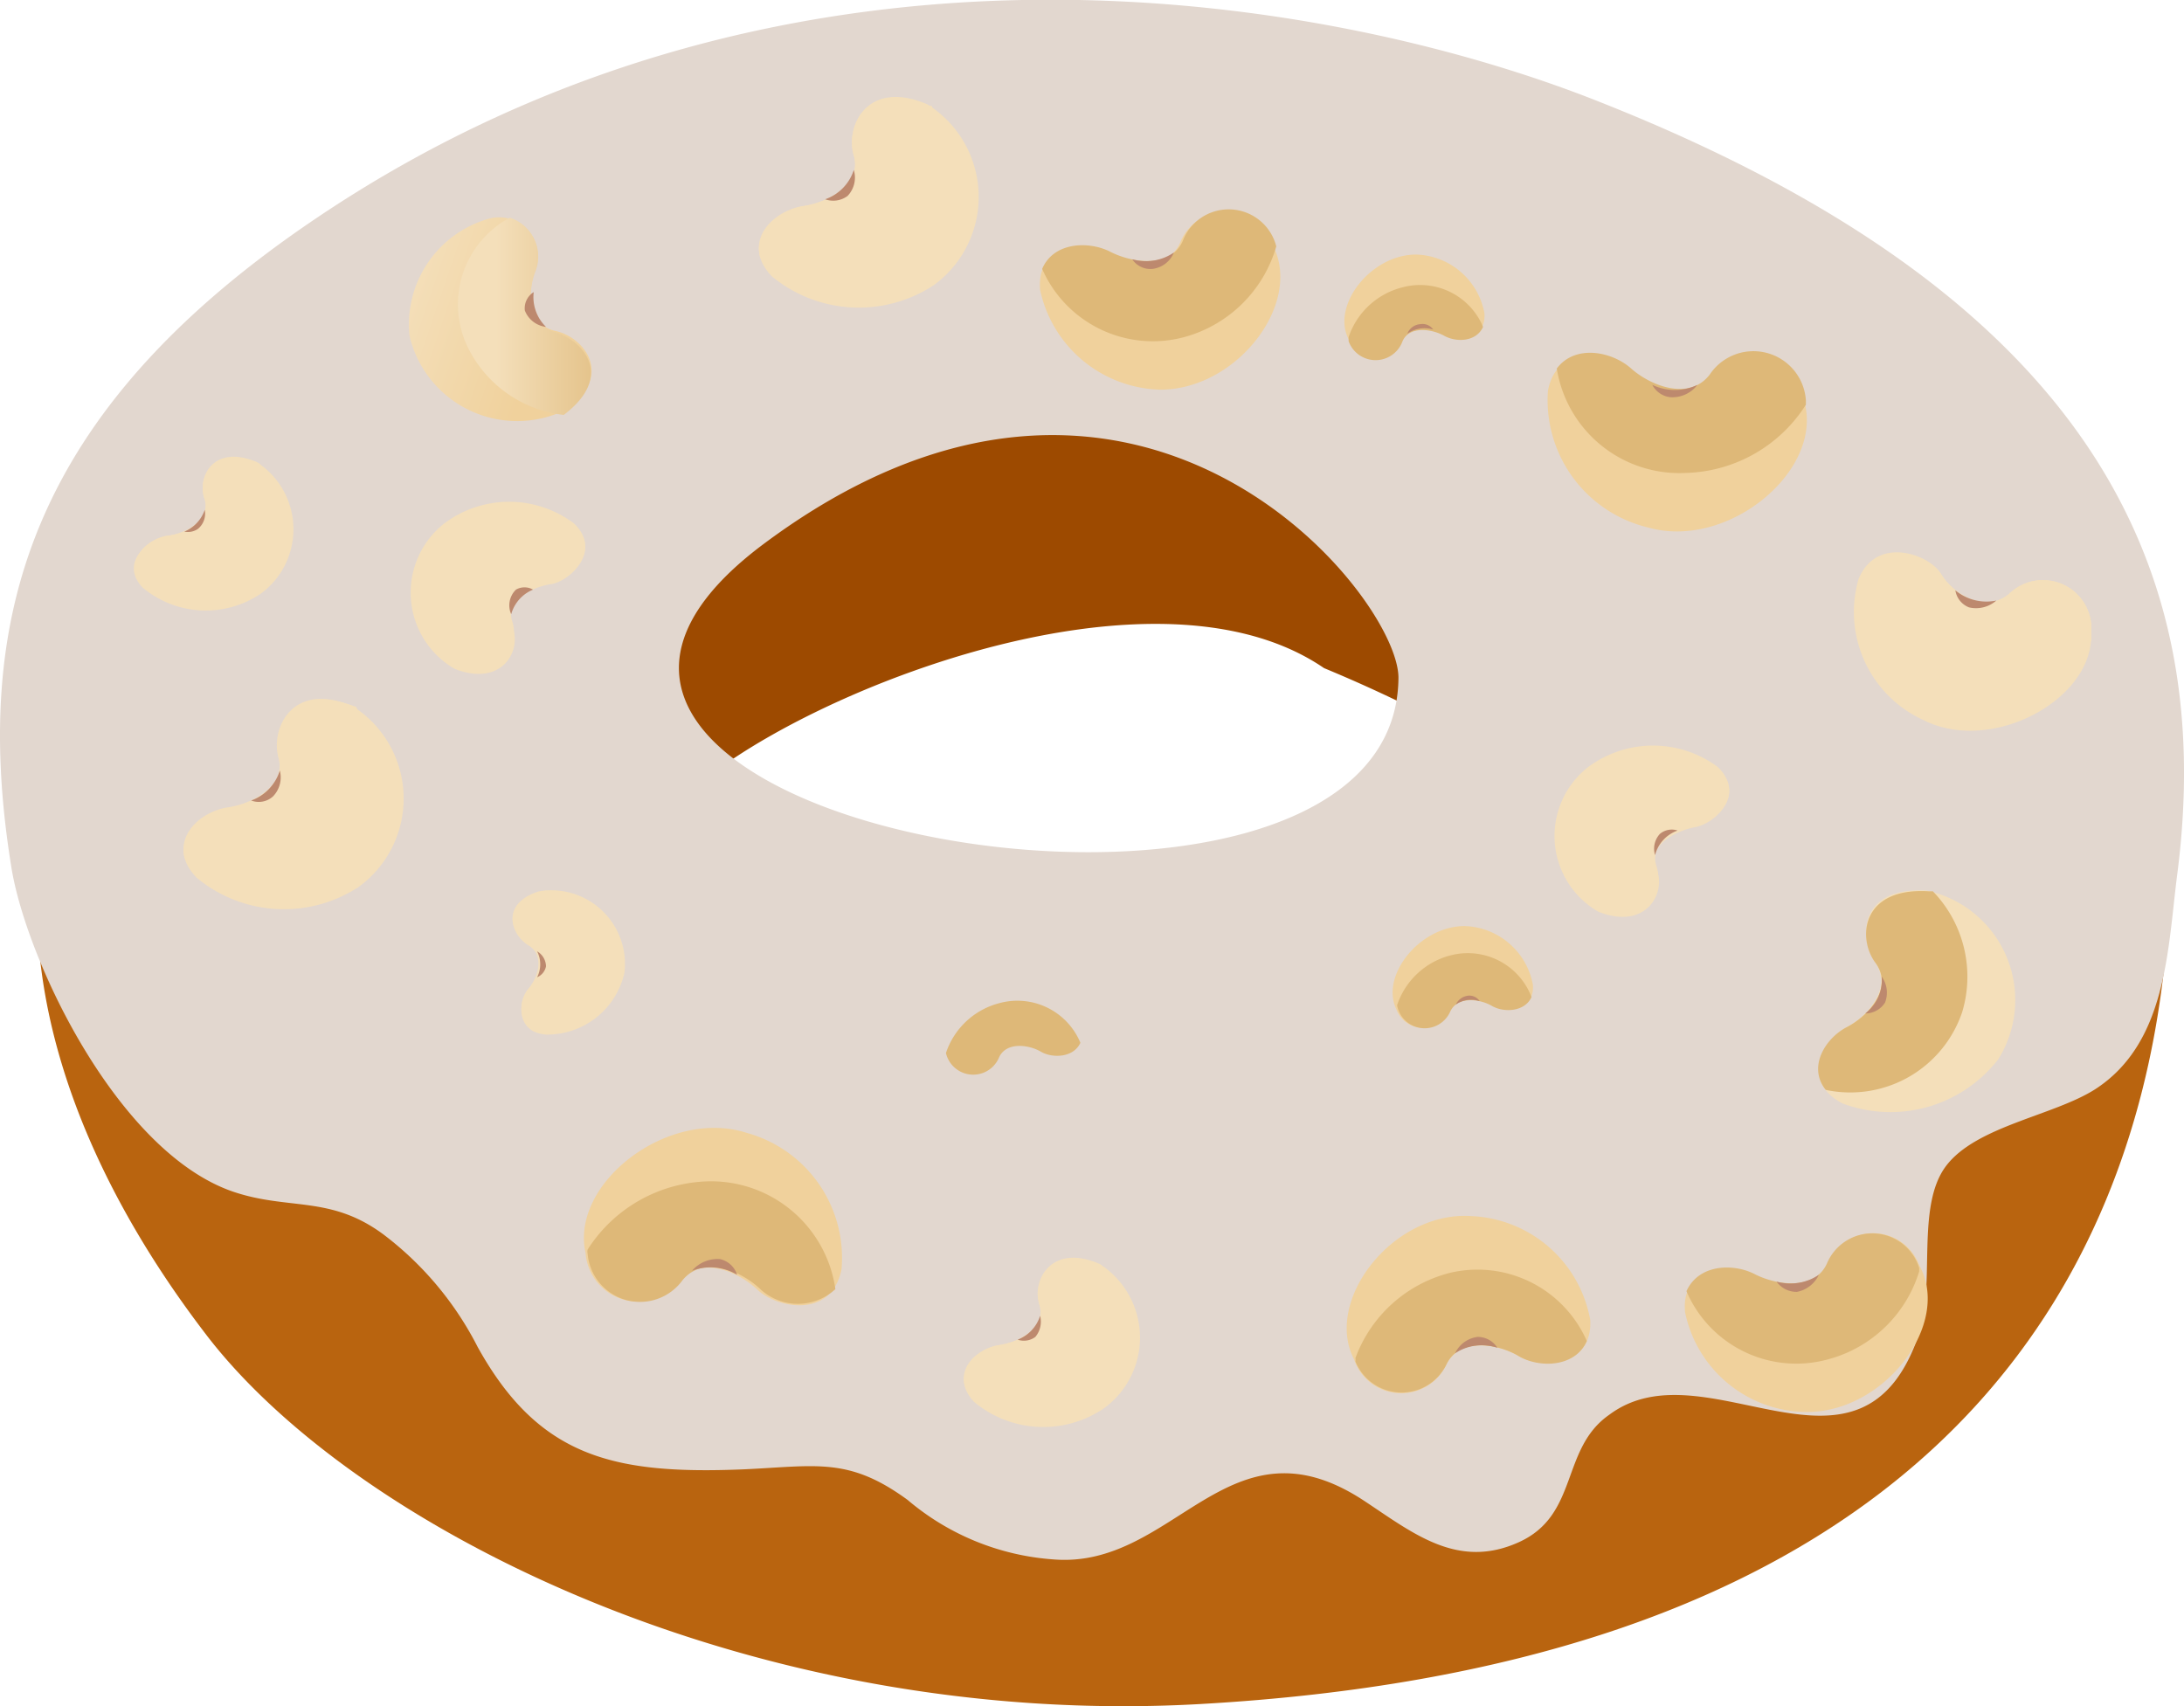 <svg xmlns="http://www.w3.org/2000/svg" xmlns:xlink="http://www.w3.org/1999/xlink" viewBox="0 0 32 25"><defs><linearGradient id="Degradado_sin_nombre_34" x1="-148.24" y1="-80.23" x2="-148.09" y2="-80.3" gradientTransform="matrix(13.62, 0, 0, -13.85, 2340.37, -956.68)" gradientUnits="userSpaceOnUse"><stop offset="0" stop-color="#f4dfba"/><stop offset="1" stop-color="#f0d19c"/></linearGradient><linearGradient id="Degradado_sin_nombre_35" x1="-173.28" y1="-75.3" x2="-173.09" y2="-75.3" gradientTransform="matrix(11.27, 0, 0, -11.53, 2006.97, -865.32)" gradientUnits="userSpaceOnUse"><stop offset="0" stop-color="#f4dfba"/><stop offset="1" stop-color="#deb878"/></linearGradient><linearGradient id="Degradado_sin_nombre_34-2" x1="-167.72" y1="-69.5" x2="-167.55" y2="-69.56" gradientTransform="matrix(12.21, 0, 0, -14.54, 2206.01, -931.62)" xlink:href="#Degradado_sin_nombre_34"/><linearGradient id="Degradado_sin_nombre_35-2" x1="-202.45" y1="-68" x2="-202.22" y2="-68" gradientTransform="matrix(9.17, 0, 0, -13.06, 1774.39, -873.56)" xlink:href="#Degradado_sin_nombre_35"/><linearGradient id="Degradado_sin_nombre_34-3" x1="-189.12" y1="-57.85" x2="-188.98" y2="-57.93" gradientTransform="matrix(15.1, 0, 0, -11.66, 2587.78, -797.26)" xlink:href="#Degradado_sin_nombre_34"/><linearGradient id="Degradado_sin_nombre_35-3" x1="-212.17" y1="-82.45" x2="-212.03" y2="-82.45" gradientTransform="matrix(14.53, 0, 0, -8.22, 2506.11, -658.49)" xlink:href="#Degradado_sin_nombre_35"/><linearGradient id="Degradado_sin_nombre_34-4" x1="-110.5" y1="-91.7" x2="-110.36" y2="-91.77" gradientTransform="matrix(6.18, 12.13, 12.34, -6.29, 1848.53, 1089.44)" xlink:href="#Degradado_sin_nombre_34"/><linearGradient id="Degradado_sin_nombre_35-4" x1="-126.64" y1="-90.15" x2="-126.46" y2="-90.15" gradientTransform="matrix(5.12, 10.04, 10.27, -5.23, 1615.72, 833.71)" xlink:href="#Degradado_sin_nombre_35"/><linearGradient id="Degradado_sin_nombre_34-5" x1="-146.56" y1="-77.83" x2="-146.41" y2="-77.91" gradientTransform="matrix(13.62, 0, 0, -13.85, 2304.65, -917.24)" xlink:href="#Degradado_sin_nombre_34"/><linearGradient id="Degradado_sin_nombre_35-5" x1="-170.81" y1="-72.64" x2="-170.61" y2="-72.64" gradientTransform="matrix(11.27, 0, 0, -11.53, 1971.18, -825.92)" xlink:href="#Degradado_sin_nombre_35"/><linearGradient id="Degradado_sin_nombre_34-6" x1="-175.83" y1="-69.43" x2="-175.66" y2="-69.5" gradientTransform="matrix(11.21, 0, 0, -13.55, 1977.21, -937.21)" xlink:href="#Degradado_sin_nombre_34"/><linearGradient id="Degradado_sin_nombre_35-6" x1="-187.87" y1="-71.29" x2="-187.63" y2="-71.29" gradientTransform="matrix(8.31, 0, 0, -12.79, 1568.47, -906.91)" xlink:href="#Degradado_sin_nombre_35"/><linearGradient id="Degradado_sin_nombre_34-7" x1="-176.86" y1="-63.09" x2="-176.72" y2="-63.18" gradientTransform="matrix(16.05, 0, 0, -11.66, 2675.42, -802.93)" xlink:href="#Degradado_sin_nombre_34"/><linearGradient id="Degradado_sin_nombre_35-7" x1="-200.92" y1="-84.13" x2="-200.77" y2="-84.13" gradientTransform="matrix(15.37, 0, 0, -8.01, 2577.73, -655.77)" xlink:href="#Degradado_sin_nombre_35"/><linearGradient id="Degradado_sin_nombre_34-8" x1="-207.07" y1="-89.2" x2="-206.94" y2="-89.29" gradientTransform="matrix(8.68, 0, 0, -6.74, 1675.72, -666.69)" xlink:href="#Degradado_sin_nombre_34"/><linearGradient id="Degradado_sin_nombre_35-8" x1="-227.72" y1="-123.96" x2="-227.57" y2="-123.96" gradientTransform="matrix(8.34, 0, 0, -4.78, 1627.86, -587.33)" xlink:href="#Degradado_sin_nombre_35"/><linearGradient id="Degradado_sin_nombre_34-9" x1="-161.04" y1="-87.14" x2="-160.89" y2="-87.22" gradientTransform="matrix(9.91, 0, 0, -10.08, 1775.47, -784.82)" xlink:href="#Degradado_sin_nombre_34"/><linearGradient id="Degradado_sin_nombre_35-9" x1="-184.2" y1="-86.51" x2="-184.01" y2="-86.51" gradientTransform="matrix(8.2, 0, 0, -8.39, 1532.59, -718.27)" xlink:href="#Degradado_sin_nombre_35"/><linearGradient id="Degradado_sin_nombre_34-10" x1="-161.26" y1="-79.88" x2="-161.11" y2="-79.95" gradientTransform="matrix(10.91, 0, 0, -11.1, 1969.2, -772.42)" xlink:href="#Degradado_sin_nombre_34"/><linearGradient id="Degradado_sin_nombre_35-10" x1="-184.46" y1="-77.78" x2="-184.27" y2="-77.78" gradientTransform="matrix(9.03, 0, 0, -9.24, 1701.97, -699.23)" xlink:href="#Degradado_sin_nombre_35"/><linearGradient id="Degradado_sin_nombre_34-11" x1="-185.84" y1="-49.06" x2="-185.69" y2="-49.13" gradientTransform="matrix(6.31, -5.88, -5.98, -6.41, 1048.19, -1442.72)" xlink:href="#Degradado_sin_nombre_34"/><linearGradient id="Degradado_sin_nombre_35-11" x1="-213.83" y1="-40.85" x2="-213.65" y2="-40.85" gradientTransform="matrix(5.23, -4.88, -4.98, -5.34, 935.48, -1258.55)" xlink:href="#Degradado_sin_nombre_35"/><linearGradient id="Degradado_sin_nombre_34-12" x1="-132.35" y1="5.62" x2="-132.21" y2="5.53" gradientTransform="matrix(-15.09, 0.53, 0.41, 11.65, -1687.13, 140.62)" xlink:href="#Degradado_sin_nombre_34"/><linearGradient id="Degradado_sin_nombre_35-12" x1="-153.1" y1="7.5" x2="-152.95" y2="7.5" gradientTransform="matrix(-14.51, 0.51, 0.29, 8.22, -1609.86, -0.66)" xlink:href="#Degradado_sin_nombre_35"/><linearGradient id="Degradado_sin_nombre_34-13" x1="-124.16" y1="0.08" x2="-124.02" y2="-0.01" gradientTransform="matrix(-16.04, 0.56, 0.41, 11.65, -1789.48, 154.42)" xlink:href="#Degradado_sin_nombre_34"/><linearGradient id="Degradado_sin_nombre_35-13" x1="-145.85" y1="7.78" x2="-145.7" y2="7.78" gradientTransform="matrix(-15.35, 0.54, 0.28, 8, -1696.94, 4.01)" xlink:href="#Degradado_sin_nombre_35"/><linearGradient id="Degradado_sin_nombre_34-14" x1="-82.45" y1="-15.9" x2="-82.3" y2="-15.98" gradientTransform="matrix(-10.9, 0.38, 0.39, 11.09, -1066, 132.2)" xlink:href="#Degradado_sin_nombre_34"/><linearGradient id="Degradado_sin_nombre_35-14" x1="-89.24" y1="-0.92" x2="-89.05" y2="-0.92" gradientTransform="matrix(-9.02, 0.32, 0.32, 9.23, -801.33, 49.81)" xlink:href="#Degradado_sin_nombre_35"/><linearGradient id="Degradado_sin_nombre_34-15" x1="-207.34" y1="-84.14" x2="-207.2" y2="-84.22" gradientTransform="matrix(8.68, 0, 0, -6.74, 1678.72, -622.69)" xlink:href="#Degradado_sin_nombre_34"/><linearGradient id="Degradado_sin_nombre_35-15" x1="-227.99" y1="-116.81" x2="-227.84" y2="-116.81" gradientTransform="matrix(8.34, 0, 0, -4.78, 1630.86, -543.33)" xlink:href="#Degradado_sin_nombre_35"/><linearGradient id="Degradado_sin_nombre_35-16" x1="-225.43" y1="-116.32" x2="-225.28" y2="-116.32" gradientTransform="matrix(8.34, 0, 0, -4.78, 1602.86, -540.33)" xlink:href="#Degradado_sin_nombre_35"/><linearGradient id="Degradado_sin_nombre_34-16" x1="-87.38" y1="-14.61" x2="-87.22" y2="-14.69" gradientTransform="matrix(-10.9, 0.38, 0.39, 11.09, -1137, 116.2)" xlink:href="#Degradado_sin_nombre_34"/><linearGradient id="Degradado_sin_nombre_35-17" x1="-95.2" y1="0.63" x2="-95" y2="0.63" gradientTransform="matrix(-9.02, 0.32, 0.32, 9.23, -872.33, 33.81)" xlink:href="#Degradado_sin_nombre_35"/><linearGradient id="Degradado_sin_nombre_34-17" x1="-130.44" y1="1.06" x2="-130.31" y2="0.98" gradientTransform="matrix(-15.09, 0.53, 0.41, 11.65, -1647.13, 207.62)" xlink:href="#Degradado_sin_nombre_34"/><linearGradient id="Degradado_sin_nombre_35-18" x1="-151.12" y1="1.04" x2="-150.97" y2="1.04" gradientTransform="matrix(-14.51, 0.51, 0.29, 8.22, -1569.86, 66.34)" xlink:href="#Degradado_sin_nombre_35"/></defs><title>Rosquilla_CChocB_TMani</title><g id="Capa_2" data-name="Capa 2"><g id="Capa_1-2" data-name="Capa 1"><g id="Grupo_626" data-name="Grupo 626"><g id="Componente_16" data-name="Componente 16"><g id="Grupo_552-4" data-name="Grupo 552-4"><path id="Trazado_357-4" data-name="Trazado 357-4" d="M31.18,7.91c-.65-2.1-10.45-6.3-16.85-5.19-2.18.39-4,1.59-5.87,2.25C-1,8.24-.83,14.51,3,19.53c2.15,2.84,8,5.81,14.58,5.44C36.22,23.92,31.18,7.91,31.18,7.91ZM19.53,14.82H16.59c-.8,0-3.12-.21-3.39-.16-.51.29-.92-.16-1.55-.06-1.07-.45-1.32-1.06-2-2.33-.11-1.13,6.83-4.63,9.83-2.57A18.69,18.69,0,0,1,21.86,11l.1.12c1.12.71-1.05-.79,0,0C24.2,12.77,20.57,15.55,19.53,14.82Z" fill="#b9640f"/><path id="Trazado_358-4" data-name="Trazado 358-4" d="M2.56,11.71c.07.22.15.44.23.66l.59,0c1.64.11,3.27-.13,4.9,0l1.5.09c0-.06,0-.13-.08-.19-.11-1.13,6.69-4.54,9.7-2.48A21.33,21.33,0,0,1,21.86,11l.1.12c.64.41,1.26.86,1.87,1.32.93-.42,1.86-.86,2.82-1.25a30.83,30.83,0,0,1,4.89-1.7,13.75,13.75,0,0,0-.36-1.54c-.65-2.1-10.45-6.3-16.85-5.19-2.18.39-4,1.59-5.87,2.25-4,1.38-6.28,3.31-7.29,5.45A1.78,1.78,0,0,1,2.56,11.71Z" fill="#9d4a00"/></g></g><g id="Componente_5" data-name="Componente 5"><path id="Trazado_1811-4" data-name="Trazado 1811-4" d="M28.12,19.54c.24-.71-.05-1.86.39-2.45s1.58-.74,2.19-1.13c1.05-.68,1.06-2.05,1.2-3.14.57-4.4-1.17-8.43-8.42-11.31C19.72,0,11.72-1.58,4.63,3.2.4,6.05-.42,9.11.17,12.73c.23,1.37,1.56,4.15,3.24,4.73.82.28,1.43.05,2.21.63A4.8,4.8,0,0,1,7,19.74c.9,1.62,2,1.87,3.91,1.79,1.06-.05,1.53-.18,2.39.45a3.7,3.7,0,0,0,2.13.87C17.22,23,18,20.67,20,22c.71.47,1.36,1,2.25.6s.61-1.37,1.33-1.87C25,19.67,27.27,22.06,28.12,19.54ZM11.15,8c5.46-4.11,9.36.73,9.34,1.94C20.44,14.66,5.72,12.12,11.15,8Z" fill="#e2d7cf"/></g><g id="Componente_4-5" data-name="Componente 4-5"><g id="Grupo_536" data-name="Grupo 536"><path id="Trazado_1784" data-name="Trazado 1784" d="M11.31,4.05a2,2,0,0,0,2.37.13,1.6,1.6,0,0,0-.09-2.65c-.88-.38-1.21.32-1.08.75s-.39.69-.74.74S10.81,3.53,11.31,4.05Z" fill="url(#Degradado_sin_nombre_34)"/><path id="Trazado_1785" data-name="Trazado 1785" d="M12.51,2.28c.12.43-.39.69-.74.74s-.75.36-.63.76a1.79,1.79,0,0,0,2.27-.43,1.79,1.79,0,0,0,.24-1.8l-.06,0C12.71,1.15,12.38,1.85,12.51,2.28Z" fill="url(#Degradado_sin_nombre_35)"/><path id="Trazado_1786" data-name="Trazado 1786" d="M12.42,2.87a.39.39,0,0,0,.09-.38.67.67,0,0,1-.42.43A.35.35,0,0,0,12.42,2.87Z" fill="#bd896e"/></g><g id="Grupo_537" data-name="Grupo 537"><path id="Trazado_1787" data-name="Trazado 1787" d="M27,16.17a2,2,0,0,0,2.28-.65,1.64,1.64,0,0,0-1.05-2.47c-1-.06-1,.7-.75,1.06s-.11.78-.42.94S26.35,15.84,27,16.17Z" fill="url(#Degradado_sin_nombre_34-2)"/><path id="Trazado_1788" data-name="Trazado 1788" d="M27.48,14.11c.27.37-.11.78-.42.94s-.58.58-.31.92a1.73,1.73,0,0,0,2-1.14,1.8,1.8,0,0,0-.43-1.77h-.06C27.27,13,27.21,13.75,27.48,14.11Z" fill="url(#Degradado_sin_nombre_35-2)"/><path id="Trazado_1789" data-name="Trazado 1789" d="M27.62,14.69a.4.4,0,0,0-.05-.38.61.61,0,0,1-.24.54A.34.34,0,0,0,27.62,14.69Z" fill="#bd896e"/></g><g id="Grupo_538" data-name="Grupo 538"><path id="Trazado_1790" data-name="Trazado 1790" d="M23.3,19.34a1.85,1.85,0,0,0-1.74-1.52c-1.14-.08-2.17,1.23-1.72,2.1a.73.73,0,0,0,1.35.08c.19-.41.76-.31,1.06-.13S23.34,20.05,23.3,19.34Z" fill="url(#Degradado_sin_nombre_34-3)"/><path id="Trazado_1791" data-name="Trazado 1791" d="M21.19,20c.19-.41.76-.31,1.06-.13s.83.17,1-.22a1.75,1.75,0,0,0-2-1,2,2,0,0,0-1.39,1.25.17.17,0,0,1,0,.05A.73.73,0,0,0,21.19,20Z" fill="url(#Degradado_sin_nombre_35-3)"/><path id="Trazado_1792" data-name="Trazado 1792" d="M21.65,19.59a.42.42,0,0,0-.33.24.71.71,0,0,1,.62-.08A.34.34,0,0,0,21.65,19.59Z" fill="#bd896e"/></g><g id="Grupo_539" data-name="Grupo 539"><path id="Trazado_1793" data-name="Trazado 1793" d="M27.23,8.49a1.74,1.74,0,0,0,.95,2.06c1,.51,2.5-.3,2.46-1.27a.71.71,0,0,0-1.2-.58c-.35.3-.83,0-1-.29S27.49,7.84,27.23,8.49Z" fill="url(#Degradado_sin_nombre_34-4)"/><path id="Trazado_1794" data-name="Trazado 1794" d="M29.44,8.7c-.35.3-.83,0-1-.29a.76.76,0,0,0-1-.18A1.66,1.66,0,0,0,28.84,10a2,2,0,0,0,1.8-.61V9.28A.71.71,0,0,0,29.44,8.7Z" fill="url(#Degradado_sin_nombre_35-4)"/><path id="Trazado_1795" data-name="Trazado 1795" d="M28.85,8.9a.45.45,0,0,0,.4-.1.71.71,0,0,1-.6-.15A.32.32,0,0,0,28.85,8.9Z" fill="#bd896e"/></g><g id="Grupo_540" data-name="Grupo 540"><path id="Trazado_1796" data-name="Trazado 1796" d="M2.88,12.86A2,2,0,0,0,5.25,13a1.6,1.6,0,0,0-.08-2.65c-.88-.38-1.21.32-1.09.75s-.39.69-.74.74S2.38,12.34,2.88,12.86Z" fill="url(#Degradado_sin_nombre_34-5)"/><path id="Trazado_1797" data-name="Trazado 1797" d="M4.08,11.09c.12.43-.39.69-.74.74s-.75.36-.63.76a1.77,1.77,0,0,0,2.51-2.23l0,0C4.29,10,4,10.66,4.08,11.09Z" fill="url(#Degradado_sin_nombre_35-5)"/><path id="Trazado_1798" data-name="Trazado 1798" d="M4,11.67a.4.4,0,0,0,.1-.38.68.68,0,0,1-.42.44A.31.31,0,0,0,4,11.67Z" fill="#bd896e"/></g><g id="Grupo_541" data-name="Grupo 541"><path id="Trazado_1799" data-name="Trazado 1799" d="M7.18,3.2A1.61,1.61,0,0,0,6,4.92,1.62,1.62,0,0,0,8.3,6c.7-.5.26-1.06-.16-1.15s-.41-.59-.3-.88A.57.57,0,0,0,7.18,3.2Z" fill="url(#Degradado_sin_nombre_34-6)"/><path id="Trazado_1800" data-name="Trazado 1800" d="M8.14,4.87c-.41-.1-.41-.59-.3-.88a.6.6,0,0,0-.37-.8,1.44,1.44,0,0,0-.62,1.89,1.79,1.79,0,0,0,1.41,1l0,0C9,5.52,8.56,5,8.14,4.87Z" fill="url(#Degradado_sin_nombre_35-6)"/><path id="Trazado_1801" data-name="Trazado 1801" d="M7.69,4.55A.38.38,0,0,0,8,4.79a.61.61,0,0,1-.18-.51A.28.28,0,0,0,7.69,4.55Z" fill="#bd896e"/></g><g id="Grupo_542" data-name="Grupo 542"><path id="Trazado_1802" data-name="Trazado 1802" d="M12.33,18.6a1.9,1.9,0,0,0-1.39-2c-1.15-.37-2.59.74-2.36,1.76a.77.77,0,0,0,1.38.41c.31-.38.87-.13,1.14.13S12.18,19.34,12.33,18.6Z" fill="url(#Degradado_sin_nombre_34-7)"/><path id="Trazado_1803" data-name="Trazado 1803" d="M10,18.76c.31-.38.87-.13,1.14.13a.81.81,0,0,0,1.1,0,1.84,1.84,0,0,0-1.84-1.58,2.16,2.16,0,0,0-1.79,1,.13.13,0,0,0,0,.06A.77.77,0,0,0,10,18.76Z" fill="url(#Degradado_sin_nombre_35-7)"/><path id="Trazado_1804" data-name="Trazado 1804" d="M10.55,18.45a.49.49,0,0,0-.41.17.76.76,0,0,1,.66.06A.34.34,0,0,0,10.55,18.45Z" fill="#bd896e"/></g><g id="Grupo_543" data-name="Grupo 543"><path id="Trazado_1805" data-name="Trazado 1805" d="M21.75,4.59a1.05,1.05,0,0,0-1-.86c-.66,0-1.23.73-1,1.22a.42.42,0,0,0,.78,0c.1-.23.43-.18.61-.08S21.78,5,21.75,4.59Z" fill="url(#Degradado_sin_nombre_34-8)"/><path id="Trazado_1806" data-name="Trazado 1806" d="M20.55,5c.1-.23.43-.18.61-.08s.47.09.57-.13a1,1,0,0,0-1.18-.58,1.12,1.12,0,0,0-.79.73V5A.42.42,0,0,0,20.55,5Z" fill="url(#Degradado_sin_nombre_35-8)"/><path id="Trazado_1807" data-name="Trazado 1807" d="M20.81,4.75a.22.22,0,0,0-.19.14A.43.43,0,0,1,21,4.83.19.19,0,0,0,20.81,4.75Z" fill="#bd896e"/></g><g id="Grupo_544" data-name="Grupo 544"><path id="Trazado_1808" data-name="Trazado 1808" d="M2.09,8.61a1.44,1.44,0,0,0,1.73.09,1.17,1.17,0,0,0-.06-1.93C3.12,6.5,2.88,7,3,7.32s-.29.5-.54.53S1.73,8.23,2.09,8.61Z" fill="url(#Degradado_sin_nombre_34-9)"/><path id="Trazado_1809" data-name="Trazado 1809" d="M3,7.32c.08.31-.29.5-.54.53s-.55.27-.46.56A1.31,1.31,0,0,0,3.62,8.1,1.29,1.29,0,0,0,3.8,6.79l0,0C3.12,6.5,2.88,7,3,7.32Z" fill="url(#Degradado_sin_nombre_35-9)"/><path id="Trazado_1810" data-name="Trazado 1810" d="M2.9,7.75A.29.29,0,0,0,3,7.47a.53.53,0,0,1-.3.32A.26.26,0,0,0,2.9,7.75Z" fill="#bd896e"/></g><g id="Grupo_545" data-name="Grupo 545"><path id="Trazado_1808-2" data-name="Trazado 1808-2" d="M14.27,20.54a1.58,1.58,0,0,0,1.9.1,1.28,1.28,0,0,0-.06-2.12c-.71-.31-1,.25-.88.6s-.31.55-.59.59S13.88,20.12,14.27,20.54Z" fill="url(#Degradado_sin_nombre_34-10)"/><path id="Trazado_1809-2" data-name="Trazado 1809-2" d="M15.23,19.12c.1.34-.31.55-.59.59s-.6.29-.5.61a1.41,1.41,0,0,0,2-1.78l0,0C15.4,18.21,15.14,18.77,15.23,19.12Z" fill="url(#Degradado_sin_nombre_35-10)"/><path id="Trazado_1810-2" data-name="Trazado 1810-2" d="M15.17,19.59a.35.35,0,0,0,.07-.31.55.55,0,0,1-.33.35A.28.28,0,0,0,15.17,19.59Z" fill="#bd896e"/></g><g id="Grupo_546" data-name="Grupo 546"><path id="Trazado_1808-3" data-name="Trazado 1808-3" d="M8,15.16a1.16,1.16,0,0,0,1.15-.91,1.08,1.08,0,0,0-1.25-1.19c-.58.18-.41.64-.16.79s.14.48,0,.64S7.54,15.12,8,15.16Z" fill="url(#Degradado_sin_nombre_34-11)"/><path id="Trazado_1809-3" data-name="Trazado 1809-3" d="M7.75,13.85c.25.15.14.48,0,.64a.42.42,0,0,0,.06.62c.57-.22.87-.48.85-1.13A1.18,1.18,0,0,0,8,13.05h0C7.33,13.24,7.5,13.7,7.75,13.85Z" fill="url(#Degradado_sin_nombre_35-11)"/><path id="Trazado_1810-3" data-name="Trazado 1810-3" d="M8,14.16a.26.26,0,0,0-.13-.22.42.42,0,0,1,0,.38A.22.22,0,0,0,8,14.16Z" fill="#bd896e"/></g><g id="Grupo_547" data-name="Grupo 547"><path id="Trazado_1790-2" data-name="Trazado 1790-2" d="M15.24,4.25A1.85,1.85,0,0,0,17,5.71c1.14,0,2.12-1.3,1.63-2.15a.72.72,0,0,0-1.34,0c-.18.41-.75.32-1.06.16S15.18,3.55,15.24,4.25Z" fill="url(#Degradado_sin_nombre_34-12)"/><path id="Trazado_1791-2" data-name="Trazado 1791-2" d="M17.33,3.53c-.18.41-.75.32-1.06.16s-.83-.15-1,.25a1.77,1.77,0,0,0,2.08,1A1.93,1.93,0,0,0,18.7,3.61l0,0A.72.72,0,0,0,17.33,3.53Z" fill="url(#Degradado_sin_nombre_35-12)"/><path id="Trazado_1792-2" data-name="Trazado 1792-2" d="M16.89,3.94a.39.39,0,0,0,.31-.24.73.73,0,0,1-.61.1A.32.32,0,0,0,16.89,3.94Z" fill="#bd896e"/></g><g id="Grupo_548" data-name="Grupo 548"><path id="Trazado_1802-2" data-name="Trazado 1802-2" d="M22.68,5.73a1.92,1.92,0,0,0,1.47,2c1.17.33,2.56-.83,2.29-1.83a.77.77,0,0,0-1.39-.37c-.3.39-.87.16-1.14-.09S22.81,5,22.68,5.73Z" fill="url(#Degradado_sin_nombre_34-13)"/><path id="Trazado_1803-2" data-name="Trazado 1803-2" d="M25.05,5.49c-.3.39-.87.16-1.15-.09s-.82-.36-1.09,0A1.82,1.82,0,0,0,24.7,6.93a2.15,2.15,0,0,0,1.76-1s0,0,0-.06A.77.77,0,0,0,25.05,5.49Z" fill="url(#Degradado_sin_nombre_35-13)"/><path id="Trazado_1804-2" data-name="Trazado 1804-2" d="M24.47,5.82a.46.46,0,0,0,.4-.18.77.77,0,0,1-.66,0A.34.34,0,0,0,24.47,5.82Z" fill="#bd896e"/></g><g id="Grupo_549" data-name="Grupo 549"><path id="Trazado_1808-4" data-name="Trazado 1808-4" d="M25.17,11.24a1.59,1.59,0,0,0-1.9,0,1.28,1.28,0,0,0,.15,2.12c.71.28,1-.29.85-.63s.29-.56.57-.61S25.59,11.65,25.17,11.24Z" fill="url(#Degradado_sin_nombre_34-14)"/><path id="Trazado_1809-4" data-name="Trazado 1809-4" d="M24.27,12.69c-.11-.34.29-.56.56-.61s.6-.3.48-.63a1.41,1.41,0,0,0-1.94,1.85l.05,0C24.13,13.6,24.38,13,24.27,12.69Z" fill="url(#Degradado_sin_nombre_35-14)"/><path id="Trazado_1810-4" data-name="Trazado 1810-4" d="M24.32,12.22a.32.32,0,0,0-.07.31.52.52,0,0,1,.33-.36A.27.27,0,0,0,24.32,12.22Z" fill="#bd896e"/></g><g id="Grupo_551" data-name="Grupo 551"><path id="Trazado_1805-2" data-name="Trazado 1805-2" d="M22.46,14.43a1.05,1.05,0,0,0-1-.86c-.66,0-1.24.73-1,1.22a.41.41,0,0,0,.77,0c.11-.23.44-.18.62-.08S22.49,14.83,22.46,14.43Z" fill="url(#Degradado_sin_nombre_34-15)"/><path id="Trazado_1806-2" data-name="Trazado 1806-2" d="M21.25,14.82c.11-.23.44-.18.61-.08s.48.09.58-.13A1,1,0,0,0,21.25,14a1.12,1.12,0,0,0-.78.73v0A.41.41,0,0,0,21.25,14.82Z" fill="url(#Degradado_sin_nombre_35-15)"/><path id="Trazado_1807-2" data-name="Trazado 1807-2" d="M21.51,14.59a.23.23,0,0,0-.18.13.39.39,0,0,1,.35-.05A.18.18,0,0,0,21.51,14.59Z" fill="#bd896e"/><path id="Trazado_1835" data-name="Trazado 1835" d="M14.64,15.49c.11-.23.44-.18.61-.08s.48.09.58-.13a1,1,0,0,0-1.19-.58,1.12,1.12,0,0,0-.78.73v0A.41.41,0,0,0,14.64,15.49Z" fill="url(#Degradado_sin_nombre_35-16)"/></g><g id="Grupo_617" data-name="Grupo 617"><path id="Trazado_1808-5" data-name="Trazado 1808-5" d="M8.41,7.67a1.58,1.58,0,0,0-1.9,0,1.29,1.29,0,0,0,.15,2.13c.71.28,1-.29.84-.63s.29-.57.57-.61S8.83,8.07,8.41,7.67Z" fill="url(#Degradado_sin_nombre_34-16)"/><path id="Trazado_1809-5" data-name="Trazado 1809-5" d="M7.51,9.12c-.12-.34.28-.57.56-.61s.59-.31.48-.63a1.43,1.43,0,0,0-1.8.4,1.45,1.45,0,0,0-.14,1.45l0,0C7.37,10,7.61,9.46,7.51,9.12Z" fill="url(#Degradado_sin_nombre_35-17)"/><path id="Trazado_1810-5" data-name="Trazado 1810-5" d="M7.56,8.64A.32.32,0,0,0,7.49,9a.55.55,0,0,1,.32-.36A.25.25,0,0,0,7.56,8.64Z" fill="#bd896e"/></g><g id="Grupo_618" data-name="Grupo 618"><path id="Trazado_1790-3" data-name="Trazado 1790-3" d="M24.69,19.23a1.83,1.83,0,0,0,1.79,1.46c1.14,0,2.12-1.3,1.64-2.15a.72.72,0,0,0-1.35,0c-.18.41-.75.32-1.06.16S24.62,18.53,24.69,19.23Z" fill="url(#Degradado_sin_nombre_34-17)"/><path id="Trazado_1791-3" data-name="Trazado 1791-3" d="M26.77,18.51c-.18.41-.75.32-1.06.16s-.82-.15-1,.25a1.75,1.75,0,0,0,2.07,1,1.91,1.91,0,0,0,1.34-1.29s0,0,0-.05A.72.72,0,0,0,26.77,18.51Z" fill="url(#Degradado_sin_nombre_35-18)"/><path id="Trazado_1792-3" data-name="Trazado 1792-3" d="M26.33,18.93a.45.45,0,0,0,.32-.25.75.75,0,0,1-.62.1A.36.36,0,0,0,26.33,18.93Z" fill="#bd896e"/></g></g></g></g></g></svg>
